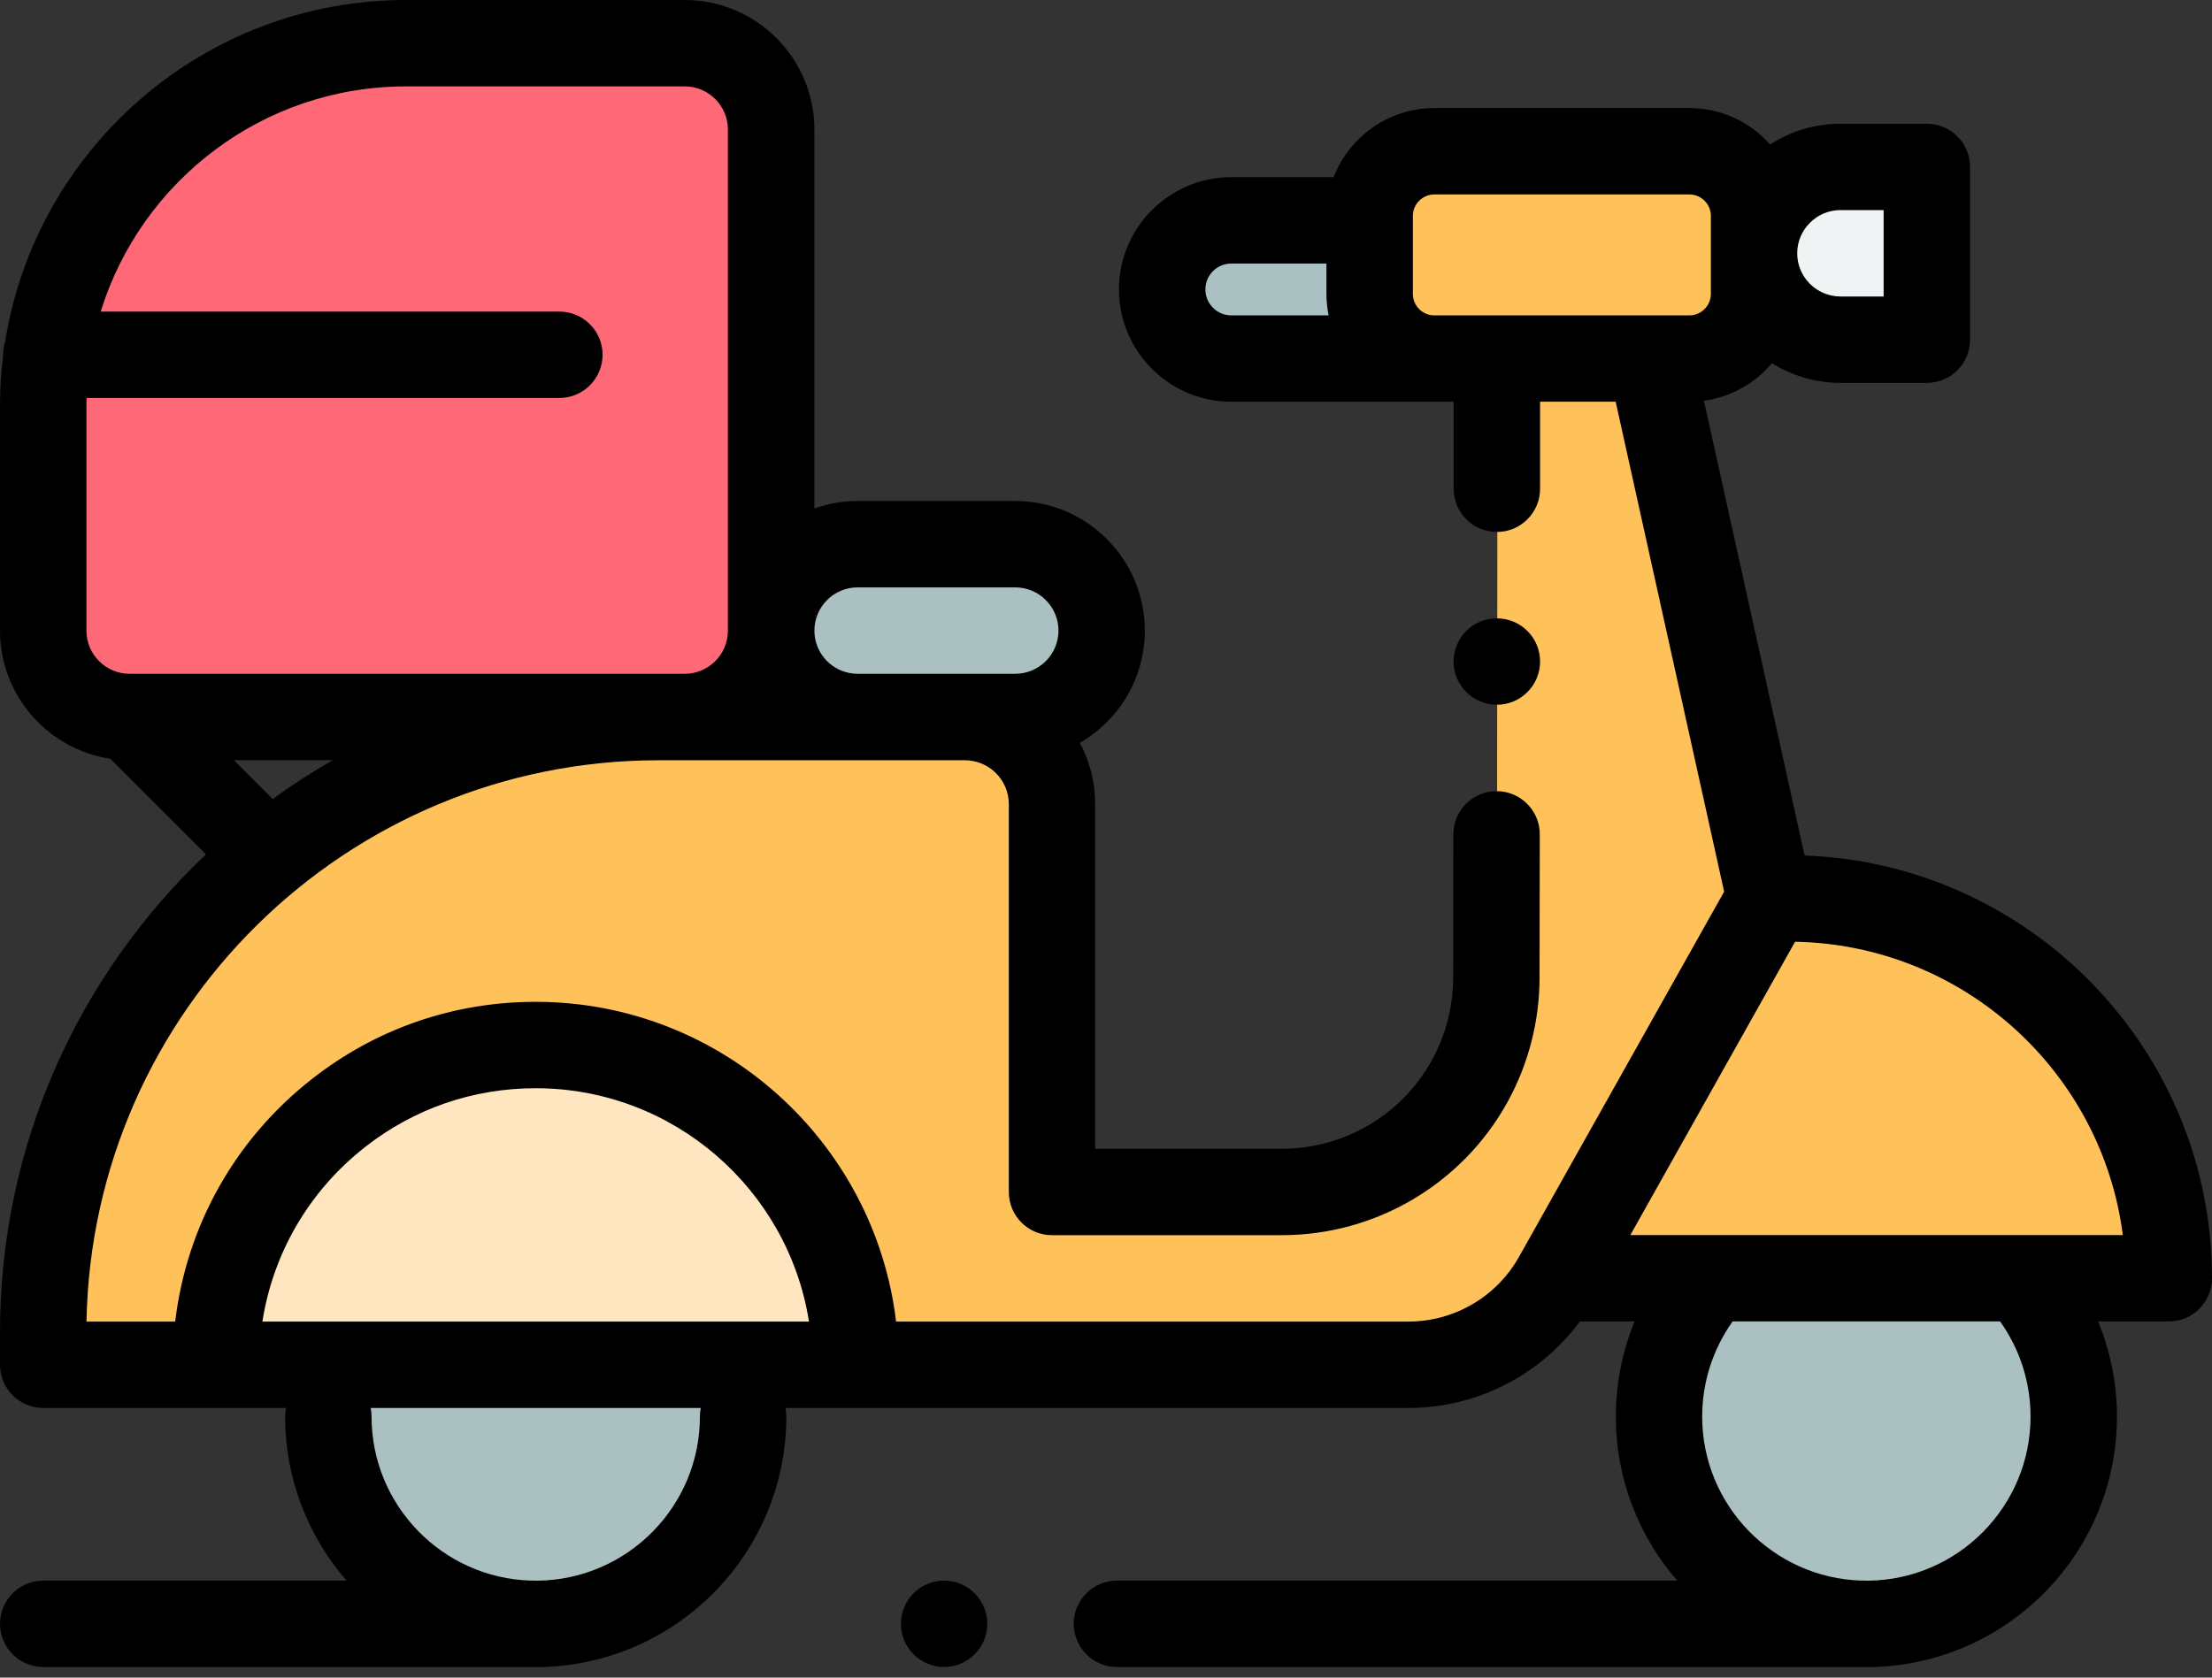 <?xml version="1.0" encoding="utf-8"?>
<svg width="29px" height="22px" viewBox="0 0 29 22" version="1.1" xmlns:xlink="http://www.w3.org/1999/xlink" xmlns="http://www.w3.org/2000/svg">
  <rect x="0" y="0" width="29" height="22" fill="#333333" stroke="none"/>
  <g id="scooter">
    <path d="M4.191 0L0.848 0C0.38 0 0 0.38 0 0.848L0 1.871C0 2.339 0.38 2.719 0.848 2.719L4.191 2.719C4.66 2.719 5.039 2.339 5.039 1.871L5.039 0.848C5.039 0.38 4.66 0 4.191 0Z" transform="translate(17.957 1.983)" id="Path" fill="#FFC15A" stroke="none" />
    <path d="M0.906 0L2.721 0L2.721 1.812L0.906 1.812C0.406 1.812 0 1.407 0 0.906C0 0.406 0.406 0 0.906 0Z" transform="translate(15.236 2.89)" id="Path" fill="#AAC0C1" stroke="none" />
    <path d="M5.438 2.719C5.438 4.22 4.22 5.438 2.719 5.438C1.217 5.438 0 4.22 0 2.719C0 1.217 1.217 0 2.719 0C4.22 0 5.438 1.217 5.438 2.719Z" transform="translate(21.75 15.858)" id="Path" fill="#AAC0C1" stroke="none" />
    <path d="M27.867 12.061L19.84 12.061C19.445 12.762 18.703 13.195 17.899 13.195L0 13.195L0 12.767C0 8.313 3.611 4.701 8.066 4.701L12.084 4.701C12.714 4.701 13.225 5.212 13.225 5.843L13.225 10.93L16.239 10.93C17.263 10.93 18.206 10.374 18.701 9.478C18.93 9.062 19.051 8.596 19.051 8.121L19.059 0L21.07 0L22.637 7.079L22.885 7.079C25.637 7.079 27.867 9.31 27.867 12.061Z" transform="translate(0.574 4.702)" id="Path" fill="#FFC15A" stroke="none" />
    <path d="M5.438 2.719C5.438 4.22 4.22 5.438 2.719 5.438C1.217 5.438 0 4.22 0 2.719C0 1.217 1.217 0 2.719 0C4.22 0 5.438 1.217 5.438 2.719Z" transform="translate(4.305 15.858)" id="Path" fill="#AAC0C1" stroke="none" />
    <path d="M8.386 4.193C8.386 1.877 6.509 0 4.193 0C3.217 0 2.318 0.334 1.606 0.893C1.606 0.893 1.605 0.894 1.605 0.894C0.628 1.661 0 2.854 0 4.193L8.386 4.193Z" transform="translate(2.83 13.704)" id="Path" fill="#FFE6C0" stroke="none" />
    <path d="M2.266 2.266L1.133 2.266C0.507 2.266 0 1.759 0 1.133C0 0.507 0.507 0 1.133 0L2.266 0L2.266 2.266Z" transform="translate(22.996 2.189)" id="Path" fill="#EFF3F3" stroke="none" />
    <path d="M4.757 0L8.411 0C9.036 0 9.543 0.507 9.543 1.133L9.543 7.703C9.543 8.329 9.036 8.836 8.411 8.836L1.133 8.836C0.507 8.836 0 8.329 0 7.703L0 4.757C0 2.13 2.13 0 4.757 0Z" transform="translate(0.566 0.567)" id="Path" fill="#FF6977" stroke="none" />
    <path d="M3.2 2.266L1.133 2.266C0.507 2.266 0 1.758 0 1.133C0 0.507 0.507 0 1.133 0L3.2 0C3.826 0 4.333 0.507 4.333 1.133C4.333 1.758 3.826 2.266 3.2 2.266Z" transform="translate(10.11 7.137)" id="Path" fill="#AAC0C1" stroke="none" />
    <path d="M0.566 0C0.417 0 0.271 0.061 0.166 0.166C0.061 0.271 0 0.418 0 0.566C0 0.715 0.061 0.862 0.166 0.967C0.271 1.072 0.417 1.133 0.566 1.133C0.715 1.133 0.861 1.072 0.967 0.967C1.072 0.862 1.133 0.716 1.133 0.566C1.133 0.418 1.072 0.271 0.967 0.166C0.861 0.061 0.715 0 0.566 0Z" transform="translate(11.811 20.728)" id="Path" fill="#000000" stroke="none" />
    <path d="M23.659 11.219L22.339 5.255C22.695 5.207 23.01 5.026 23.231 4.763C23.491 4.926 23.799 5.021 24.129 5.021L25.262 5.021C25.575 5.021 25.828 4.768 25.828 4.455L25.828 2.189C25.828 1.876 25.575 1.623 25.262 1.623L24.129 1.623C23.79 1.623 23.473 1.723 23.207 1.895C22.948 1.602 22.57 1.417 22.148 1.417L18.805 1.417C18.204 1.417 17.69 1.794 17.485 2.323L16.143 2.323C15.331 2.323 14.67 2.984 14.67 3.796C14.67 4.608 15.331 5.268 16.143 5.268L19.058 5.268L19.058 6.41C19.058 6.723 19.312 6.976 19.624 6.976C19.937 6.976 20.191 6.723 20.191 6.41L20.191 5.268L21.182 5.268L22.604 11.693L19.913 16.485C19.619 17.007 19.064 17.331 18.465 17.331L11.748 17.331C11.467 14.973 9.456 13.138 7.023 13.138C5.947 13.138 4.931 13.489 4.087 14.152C4.085 14.153 4.084 14.154 4.083 14.155C3.077 14.946 2.445 16.081 2.297 17.331L1.134 17.331C1.208 13.259 4.543 9.97 8.632 9.97L12.65 9.97C12.967 9.97 13.226 10.228 13.226 10.545L13.226 15.632C13.226 15.945 13.479 16.198 13.792 16.198L16.806 16.198C18.035 16.198 19.168 15.53 19.763 14.454C20.038 13.956 20.183 13.392 20.184 12.824L20.187 10.942C20.187 10.629 19.934 10.375 19.621 10.375C19.621 10.375 19.621 10.375 19.62 10.375C19.308 10.375 19.055 10.628 19.054 10.94L19.051 12.822C19.051 13.2 18.954 13.575 18.771 13.906C18.376 14.621 17.623 15.065 16.806 15.065L14.358 15.065L14.358 10.545C14.358 10.255 14.285 9.981 14.157 9.742C14.666 9.448 15.009 8.898 15.009 8.27C15.009 7.333 14.247 6.57 13.31 6.57L11.243 6.57C11.044 6.57 10.854 6.605 10.677 6.668L10.677 1.699C10.677 0.762 9.914 0 8.977 0L5.323 0C2.675 0 0.472 1.945 0.067 4.481C0.05 4.535 0.04 4.593 0.04 4.652C0.04 4.656 0.041 4.659 0.041 4.662C0.014 4.879 0 5.1 0 5.323L0 8.27C0 9.12 0.629 9.827 1.446 9.95L2.7 11.204C1.038 12.779 6.91721e-17 15.005 6.91721e-17 17.469L6.91721e-17 17.898C6.91721e-17 18.21 0.254 18.464 0.566 18.464L3.75 18.464C3.742 18.5 3.738 18.538 3.738 18.577C3.738 19.399 4.043 20.151 4.543 20.728L0.566 20.728C0.254 20.728 6.91721e-17 20.982 6.91721e-17 21.294C6.91721e-17 21.607 0.254 21.861 0.566 21.861L6.958 21.861C6.98 21.861 7.002 21.862 7.023 21.862C8.835 21.862 10.309 20.389 10.309 18.577C10.309 18.538 10.305 18.5 10.297 18.464L18.465 18.464C19.357 18.464 20.191 18.037 20.713 17.329L21.43 17.329C21.269 17.722 21.184 18.145 21.184 18.577C21.184 19.399 21.488 20.151 21.989 20.728L14.643 20.728C14.331 20.728 14.077 20.982 14.077 21.294C14.077 21.607 14.331 21.861 14.643 21.861L24.403 21.861C24.425 21.861 24.447 21.862 24.469 21.862C26.28 21.862 27.754 20.389 27.754 18.577C27.754 18.145 27.668 17.722 27.507 17.329L28.434 17.329C28.746 17.329 29 17.076 29 16.763C29 13.773 26.623 11.328 23.659 11.219L23.659 11.219ZM11.243 7.703L13.31 7.703C13.623 7.703 13.877 7.957 13.877 8.27C13.877 8.582 13.623 8.836 13.31 8.836L11.243 8.836C10.931 8.836 10.677 8.582 10.677 8.27C10.677 7.957 10.931 7.703 11.243 7.703ZM1.133 5.323C1.133 5.288 1.135 5.254 1.135 5.219L7.333 5.219C7.646 5.219 7.9 4.965 7.9 4.652C7.9 4.339 7.646 4.086 7.333 4.086L1.32 4.086C1.849 2.377 3.443 1.133 5.323 1.133L8.977 1.133C9.29 1.133 9.543 1.387 9.543 1.699L9.543 8.27C9.543 8.582 9.29 8.836 8.977 8.836L1.699 8.836C1.699 8.836 1.699 8.836 1.699 8.836C1.387 8.836 1.133 8.582 1.133 8.27L1.133 5.323ZM3.067 9.969L4.363 9.969C4.091 10.124 3.828 10.294 3.575 10.478L3.067 9.969ZM9.176 18.577C9.176 19.757 8.222 20.717 7.045 20.729C7.038 20.729 7.031 20.728 7.023 20.728L6.958 20.728C5.801 20.693 4.871 19.742 4.871 18.577C4.871 18.538 4.867 18.5 4.86 18.464L9.187 18.464C9.18 18.5 9.176 18.538 9.176 18.577L9.176 18.577ZM3.44 17.331C3.581 16.431 4.053 15.618 4.783 15.045C4.785 15.044 4.787 15.043 4.788 15.041C5.431 14.537 6.204 14.271 7.023 14.271C8.831 14.271 10.333 15.599 10.606 17.331L3.44 17.331ZM24.129 2.755L24.695 2.755L24.695 3.888L24.129 3.888C23.817 3.888 23.562 3.634 23.562 3.322C23.562 3.01 23.817 2.755 24.129 2.755ZM15.803 3.796C15.803 3.608 15.955 3.456 16.143 3.456L17.39 3.456L17.39 3.854C17.39 3.951 17.4 4.045 17.419 4.136L16.143 4.136C15.955 4.136 15.803 3.983 15.803 3.796ZM19.624 4.136L18.805 4.136C18.65 4.136 18.523 4.01 18.523 3.854L18.523 2.831C18.523 2.676 18.65 2.55 18.805 2.55L22.148 2.55C22.303 2.55 22.43 2.676 22.43 2.831L22.43 3.854C22.43 4.01 22.303 4.136 22.148 4.136L19.624 4.136ZM26.621 18.577C26.621 19.757 25.667 20.717 24.491 20.729C24.483 20.729 24.476 20.728 24.469 20.728L24.404 20.728C23.247 20.693 22.316 19.742 22.316 18.577C22.316 18.127 22.457 17.692 22.715 17.329L26.222 17.329C26.481 17.692 26.621 18.127 26.621 18.577L26.621 18.577ZM21.374 16.197L23.534 12.35C25.74 12.39 27.556 14.055 27.831 16.197L21.374 16.197Z" id="Shape" fill="#000000" stroke="none" />
    <path d="M0.568 1.133C0.88 1.133 1.134 0.879 1.134 0.566C1.134 0.254 0.88 0 0.568 0L0.566 0C0.253 0 0 0.254 0 0.566C0 0.879 0.255 1.133 0.568 1.133L0.568 1.133Z" transform="translate(19.057 8.109)" id="Path" fill="#000000" stroke="none" />
  </g>
</svg>